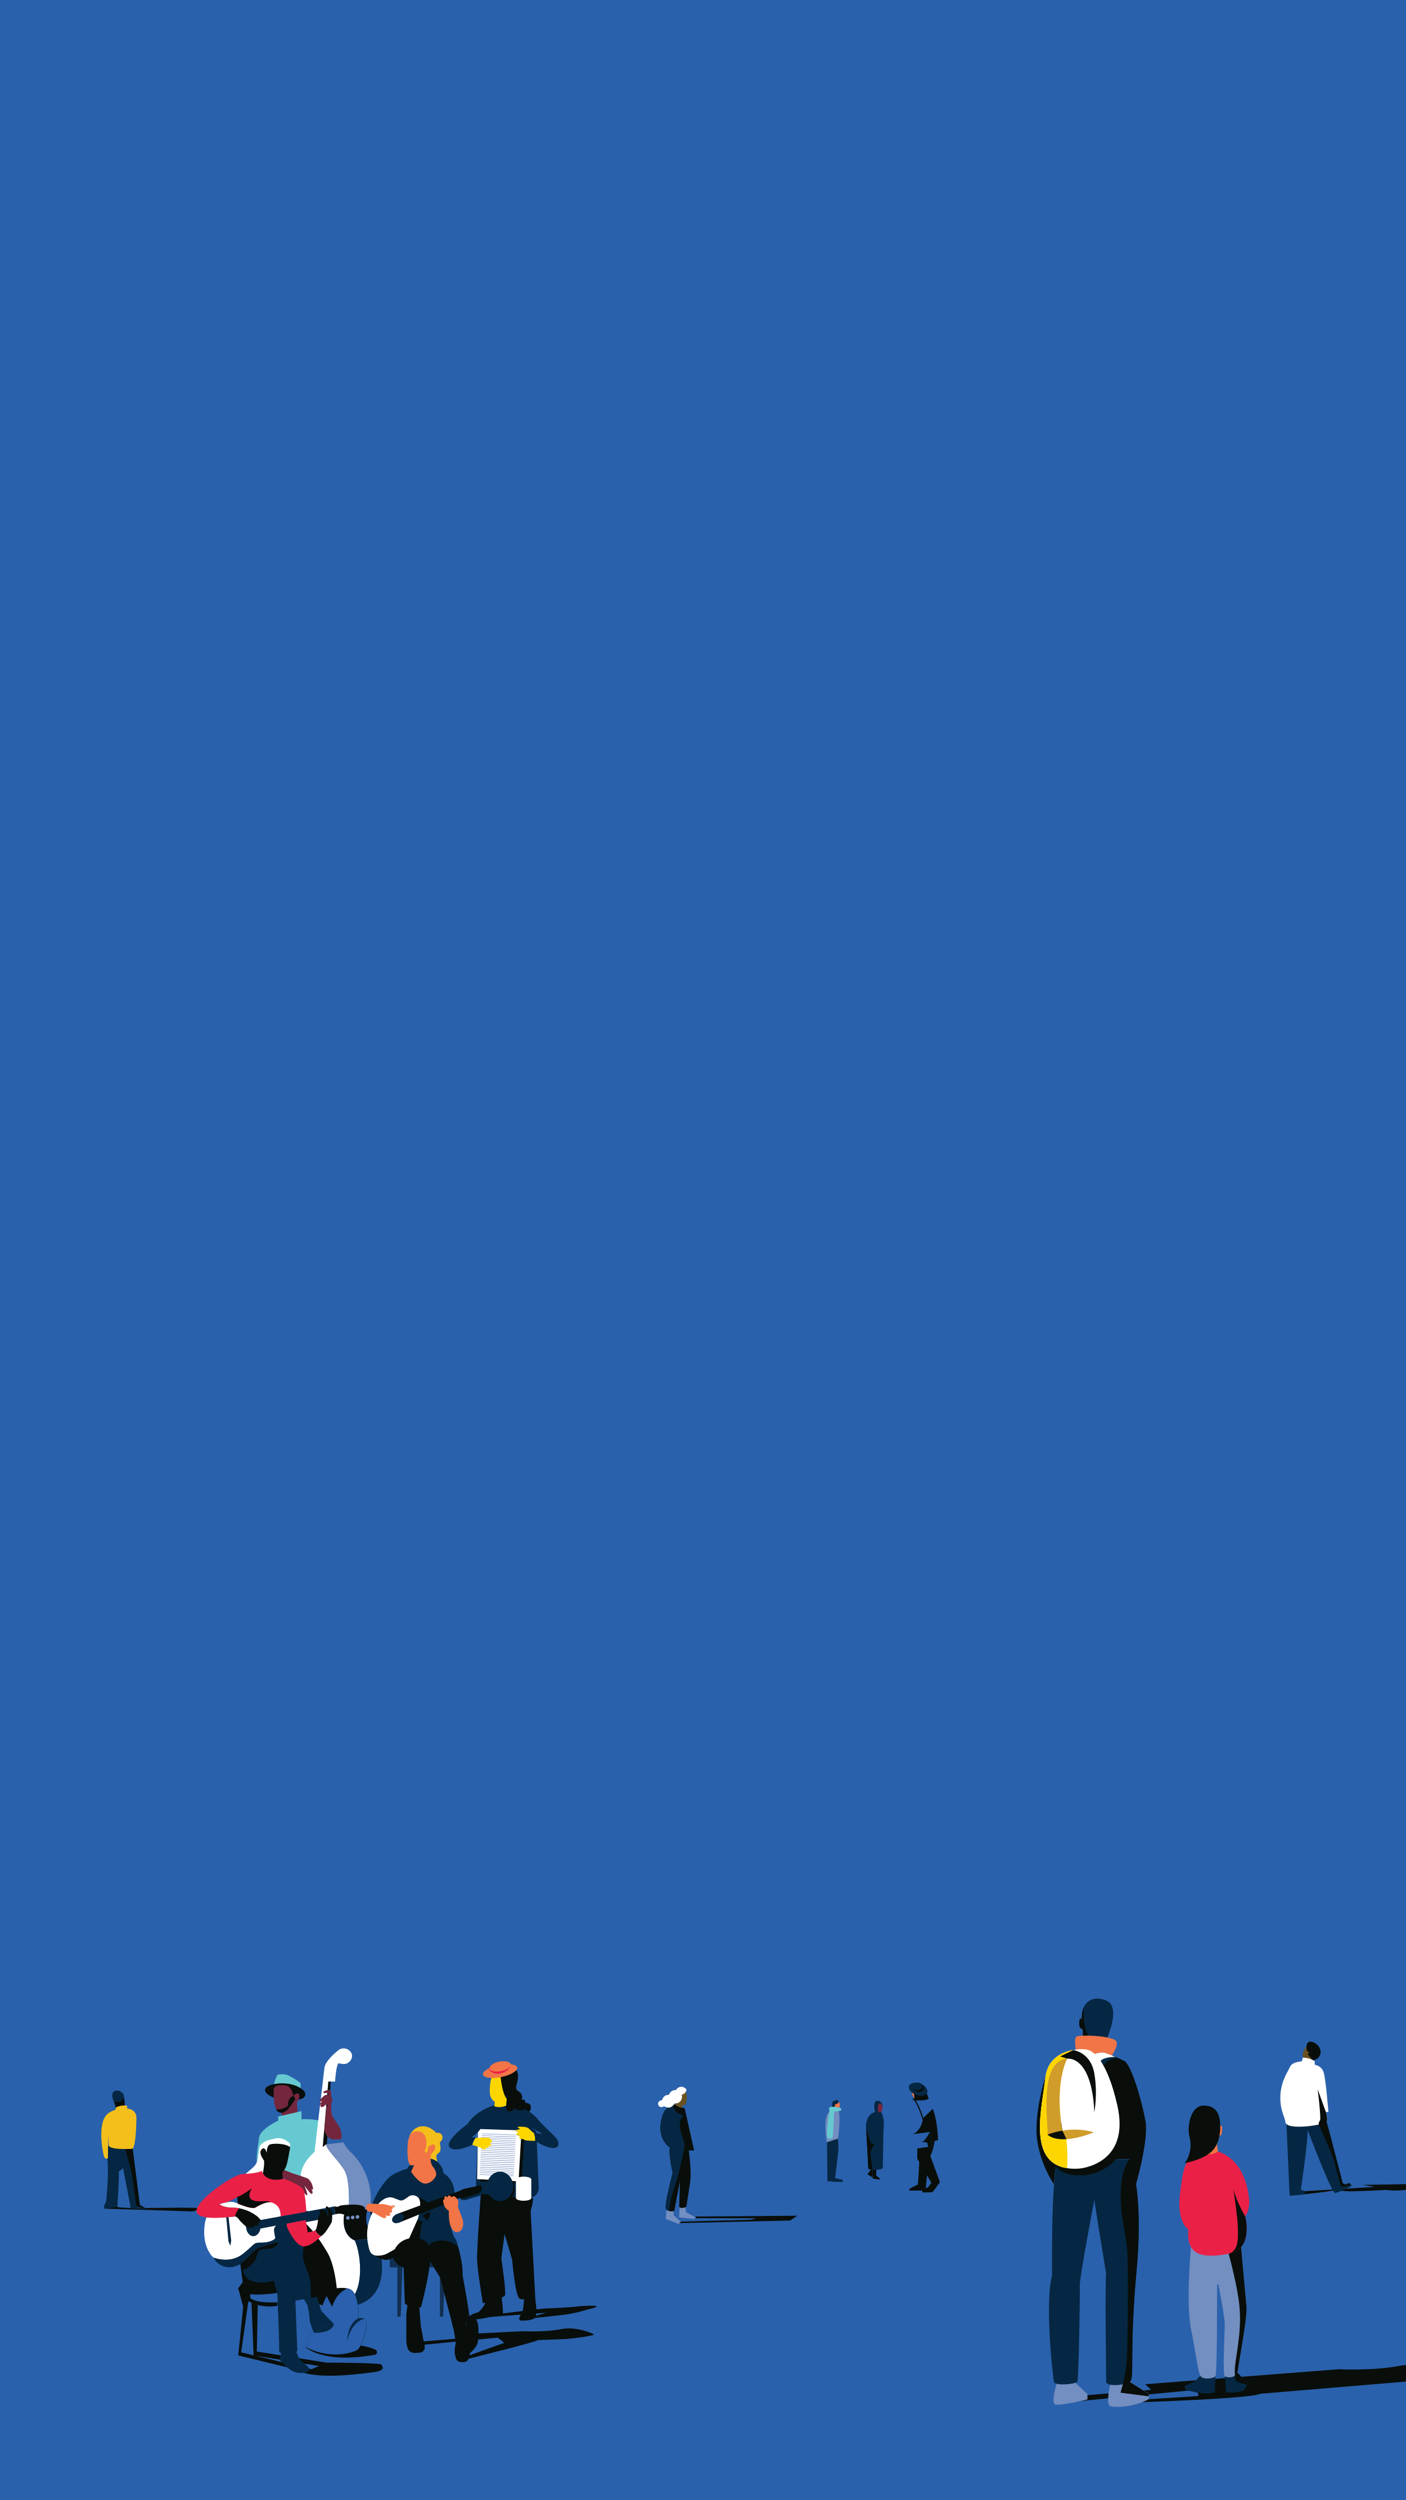 <?xml version="1.0" encoding="utf-8"?>
<!-- Generator: Adobe Illustrator 18.1.1, SVG Export Plug-In . SVG Version: 6.00 Build 0)  -->
<svg version="1.1" xmlns="http://www.w3.org/2000/svg" xmlns:xlink="http://www.w3.org/1999/xlink" x="0px" y="0px"
	 viewBox="0 0 1080 1920" enable-background="new 0 0 1080 1920" xml:space="preserve">
<g id="backs">
	<rect x="-0.2" y="-0.4" fill="#2A61AC" width="1082.7" height="1920.4"/>
	<g>
		<defs>
			<rect id="SVGID_9_" x="0" y="1207.6" width="1082.5" height="712.4"/>
		</defs>
		<clipPath id="SVGID_2_">
			<use xlink:href="#SVGID_9_"  overflow="visible"/>
		</clipPath>
		<g clip-path="url(#SVGID_2_)">
			<g>
				<path fill="#090E0A" d="M990.6,1686.1c0,0,30.3-2.7,35.3-4.4c0,0,2.9,0.7,8.3,1c5.4,0.4,30.8-1,30.8-1s4.5,1,14.8,0
					c10.4-1,23.6-0.6,28.1-1.7l-1.6-1.6c0,0,17.3,0.9,18.8-1c0,0-24.9-1.6-25.6-0.9c-0.7,0.7-52.8,1.3-52.8,1.3l9.2,1.6l-64.4,3.9
					L990.6,1686.1z"/>
				<path fill="#090E0A" d="M1003.6,1570.9c0,0,0.4-3.2,3-3.1c2.7,0.1,6.8,2.4,7.7,6.9c0.9,4.5-3.5,7.8-6.1,7.2l-5.2-3
					L1003.6,1570.9z"/>
				<path fill="#695122" d="M1001.3,1580c0,0-0.9-2.2-0.6-3.2c0.3-1,2.9-5.9,2.9-5.9s-0.2,3.7,0.7,4.6c0,0,0.9-0.3,1.1,0.5
					c0.2,0.8-1.1,1.3-1.1,1.3l4,4.7l-4.2,2.6L1001.3,1580z"/>
				<path fill="#052743" d="M1038,1678.9c0,0-9.8,4.8-12.4,5.2c-2.7,0.4-21.1-48.3-21.1-48.3c-0.3,12.9-5.3,45.7-5.3,45.7l3.3,1.1
					l-0.3,2.4c-2.2,0.6-11.6,1-11.6,1l-2.4-54.9l-0.2-5.2l26.1-2l2.7-0.2l2.2,5.6c1.7,5.1,12.4,47.2,12.4,47.2l2.5,1l1.2-0.8
					c0.9-0.5,1.9-0.3,2.5,0.5c0.1,0.2,0.3,0.4,0.3,0.7L1038,1678.9z"/>
				<path fill="#FFFFFF" d="M1018.5,1621.9c1,3.7,1.3,6.8,0.4,7.6c-0.7,0.6-2.9,1.4-5.9,2c-8,1.7-21.3,2.8-24.8-0.3
					c-0.4-0.4-0.7-0.9-0.8-1.4c-0.6-4.3-3.1-7.7-3.8-15.3c-0.7-7.5,0.9-15,4.4-21.7l3.4-6.5c0,0,1.7-2.9,8.5-3.3l0.9-2.9
					c0,0,5.9,0.1,9.1,2.9v2.6c0,0,5.3,0.6,6.9,6c1.6,5.5,3.6,30.2,3.6,30.2S1019.5,1621.9,1018.5,1621.9z"/>
				<path fill="#090E0A" d="M1037.5,1677.5l-3.8,1.6h-3.7c0,0-3.2-11.9-5-18.7c-1.9-6.9-12-28.8-12-28.8s-0.3-1.8,0.9-3.2
					c0.3-0.4,0.3-2,0.2-4.2c-0.3-6.4-1.7-17.9-1.9-19.5c0-0.1,0-0.2,0-0.2c1,2.8,6.2,17.1,6.3,17.5c0,0,0,0,0,0
					c1,3.7,1.3,6.8,0.4,7.6c1.7,5.1,12.4,47.2,12.4,47.2l2.5,1l1.2-0.8C1035.9,1676.5,1037,1676.7,1037.5,1677.5z"/>
			</g>
			<g>
				<g>
					<path fill="#090E0A" d="M722,1675.7l-7.4-20.1c0,0,3.8-6.2,3.7-19.9c-0.1-9.7-4.1-17.9-6.5-21.8c-1.2-2.1-3.5-3.4-5.9-3.2
						c-2.2,0.2-4.4,1.5-4.8,5.8c-0.6,8.6,3.5,26.3,3.5,26.3v14.9l10.8,18.5l-2.5,3.4l-4.6,2.2l0.2,1.8l6.2,0c1,0,1.9-0.5,2.5-1.3
						L722,1675.7z"/>
					<path fill="#090E0A" d="M706.7,1651.5l-1.6,26l-5.8,2.9c-0.6,0.4-0.9,1.1-0.9,1.8l0,0H711l1.9-21.1L706.7,1651.5z"/>
					<path fill="#F17547" d="M709.2,1611.4c0,0,3.4-10.4-3.6-10.7c-7-0.3-6.1,8-2.9,10.7c1.8,1.6,4.7,2.6,4.7,2.6L709.2,1611.4z"/>
					<path fill="#2A60AD" d="M720.6,1643.3c0,0-0.7,0.2-1.8,0.6c-4.2,1.3-14.8,4.2-16.3,0.2c-0.4-1-0.9-2.8-1.5-5.1
						c-2.2-9-4.6-25.4,1.8-27.7c5-1.7,10.2-0.5,13.7,8C718.6,1624.5,720,1632.1,720.6,1643.3z"/>
					<path fill="#090E0A" d="M720.6,1643.3c0,0-0.7,0.2-1.8,0.6c-4.2,1.3-14.8,4.2-16.3,0.2c-0.4-1-0.9-2.8-1.5-5.1
						c6.9-2.6,8.1-12.4,8.1-12.4l7.4-7.2C718.6,1624.5,720,1632.1,720.6,1643.3z"/>
					<path fill="#090E0A" d="M701.8,1605.8l0.8,7.1c0,0,7.9,0.6,10.7-1.1c0,0-1.1-5.3-3.8-7.5
						C706.9,1602.2,701.8,1605.8,701.8,1605.8z"/>
				</g>
				<path fill="none" stroke="#090E0A" stroke-width="0.911" stroke-miterlimit="10" d="M712.5,1638.6c0,0-7.2-26.8-11.5-26.8"/>
				<path fill="#052743" d="M712.2,1607c-0.9,2.4-4.7,3.2-8.6,1.7c-3.8-1.4-6.2-4.5-5.3-6.9c0.9-2.4,4.7-3.2,8.6-1.7
					C710.7,1601.5,713.1,1604.6,712.2,1607z"/>
				<path fill="#052743" d="M709.5,1604.4c-0.7,1.8-3.1,2.5-5.4,1.7c-2.3-0.9-3.6-3-2.9-4.8c0.7-1.8,3.1-2.5,5.4-1.7
					C708.9,1600.4,710.2,1602.6,709.5,1604.4z"/>
				<path fill="#052743" d="M709.5,1604.4c-0.7,1.8-3.1,2.5-5.4,1.7c-2.3-0.9-3.6-3-2.9-4.8c0.7-1.8,3.1-2.5,5.4-1.7
					C708.9,1600.4,710.2,1602.6,709.5,1604.4z"/>
				<path fill="#090E0A" d="M709.5,1604.4c-0.7,1.8-3.1,2.5-5.4,1.7c-1.3-0.5-2.3-1.4-2.8-2.5c0.5,0.5,1.1,0.9,1.8,1.1
					c2.3,0.9,4.7,0.1,5.4-1.7c0.3-0.7,0.2-1.5-0.1-2.3C709.5,1601.7,710,1603.1,709.5,1604.4z"/>
				<polygon fill="#2A60AD" points="701.1,1650.3 712.8,1648.7 715.7,1648.3 714.2,1637.2 699.7,1639.1 				"/>
				<path fill="#090E0A" d="M712.4,1645.9c0,0.4,0.3,1.5,0.5,2.8l2.8-0.4l-1.5-11.1c0,0-3.3,7-6.2,7.7
					C708.2,1644.9,712.2,1644.8,712.4,1645.9z"/>
			</g>
			<g>
				<polygon fill="#738EC0" points="512.1,1694.5 511.4,1704 521.6,1708 523.5,1706.6 517.5,1701.2 517,1693.2 				"/>
				<polygon fill="#738EC0" points="526.4,1694.9 527,1698.8 533.8,1702.5 533.6,1704 521.6,1702.8 522.1,1694.9 524.6,1693.2 				
					"/>
				<path fill="#695122" d="M518.6,1616.2l1.6-3.6c0,0-2.3-10.3,3.1-9.2c5.4,1.1,4.2,8.7,4.2,8.7s-0.4,3.7-1.2,4.1c-1.6,0.8-2,0-2,0
					l-0.4,5.2l-6.9-0.6L518.6,1616.2z"/>
				<path fill="#090E0A" d="M516.7,1668.5c0,0-6.5,24.7-5.2,27.6c0.5,1,1.4,1.5,2.4,1.8c1.9,0.5,4,0,4,0l4.4-22.8l-0.6,19.5
					c1.7,2.2,5.5,0,5.5,0s2-12.2,3-19.5c1.1-7.2-1.1-23.7-1.1-23.7h4.1l-7.4-32.8c-3.8,0.6-7.2-2.3-7.2-2.3s-0.9-0.1-2.3,0.2
					c-2.7,0.7-7,3.4-8.6,12.8c-2.5,14.2,6.8,19.8,6.8,19.8C513.4,1654.8,516.7,1668.5,516.7,1668.5z"/>
				<path fill="#052743" d="M516.7,1668.5c0,0-6.5,24.7-5.2,27.6c0.5,1,1.4,1.5,2.4,1.8c0,0,1.4-11.3,4.1-18
					c2.7-6.6,6.8-26.9,7.7-30.4c0.9-3.4-2.7-11.5-3.3-14.6c-0.7-3.1-0.2-7.7,1.8-9.1c1.9-1.4-0.4-1.8-3.1-2.9
					c-2.7-1.1-4.8-6.5-4.8-6.5c-2.7,0.7-7,3.4-8.6,12.8c-2.5,14.2,6.8,19.8,6.8,19.8C513.4,1654.8,516.7,1668.5,516.7,1668.5z"/>
				<path fill="#FFFFFF" d="M527.3,1604.7c-0.3,2.3-2.2,4-4.6,4c-1.7,0-3.1-0.9-3.9-2.2c0.3-2.3,2.2-4,4.6-4
					C525,1602.5,526.5,1603.4,527.3,1604.7z"/>
				<path fill="#FFFFFF" d="M519,1605c-2.3-0.1-4.2,1.3-5,3.3c-0.1,0.3-0.4,0.4-0.6,0.4h0c-2.1,0-3.9,1.3-4.5,3.2
					c-0.2,0.6-0.7,1-1.3,1.1c0,0,0,0,0,0c-1.1,0.2-2,1.1-2.1,2.3c-0.1,1.5,1,2.8,2.5,2.8c0.5,0,0.9-0.1,1.3-0.3
					c0.5-0.3,1.2-0.3,1.7,0c0.7,0.4,1.5,0.7,2.4,0.7c1.9,0,3.6-1.2,4.4-2.8c0.1-0.3,0.4-0.4,0.7-0.4c0.1,0,0.2,0,0.3,0
					c2.9,0,5.2-2.4,5.1-5.3C523.7,1607.3,521.6,1605.2,519,1605z"/>
				<polygon fill="#090E0A" points="521.4,1707.2 607,1705.2 612.4,1701.5 534.4,1702.1 534.5,1703.4 580.9,1703.5 576.5,1704.6 
					523.3,1706 				"/>
			</g>
			<g>
				<path fill="#052743" d="M640.1,1675.5h7.5v-0.1c-0.1-1-0.8-1.8-1.7-1.9l-4.4-0.8l2.2-18.8c0.6-4.8,0.3-9.7-0.7-14.4l0,0
					l-7.8,1.1l0.4,34.6l3.8-0.2l-1.1-19.7l0.3,18.6C638.6,1674.8,639.3,1675.5,640.1,1675.5z"/>
				<path fill="#738EC0" d="M634.3,1628.3c-0.8,7.4,0.8,16.8,0.8,16.8l8.6-2.8c0,0,2.6-18.9,0-22.1
					C641.1,1617.1,635.1,1620.8,634.3,1628.3z"/>
				<path fill="#F17547" d="M643.1,1620.1c0,0,1.6,0.5,2-3.1c0.4-3.6-3.1-4-4-2.9c-1.6,2.1-1.1,6.4-1.1,6.4L643.1,1620.1z"/>
				<path fill="#052743" d="M640.8,1619.6l0.6-3.5l2.3-0.9c0,0,1.9-3.1-2.3-2.2c-3.8,0.8-1.6,6.7-1.6,6.7L640.8,1619.6z"/>
				<g>
					<path fill="#66C9D1" d="M637.1,1620.3c-0.8-0.9-0.1-2.3,1.1-2.4c2.3-0.1,7.7-0.1,8.1,1.8
						C646.7,1622.1,638.3,1621.5,637.1,1620.3C637.1,1620.3,637.1,1620.3,637.1,1620.3z"/>
				</g>
				<g>
					<path fill="#66C9D1" d="M637.3,1619.6c0,0-3.6,21.4-1.3,22.3c2.3,0.9,3.2,0,3.4-0.4c0.7-1.4,1.4-21.9,1.4-21.9H637.3z"/>
				</g>
			</g>
			<g>
				<path fill="#090E0A" d="M80.2,1696.1l27.7,0.8l39.2,1.3c1.3,0,2.7-0.3,3.8-0.9c0.8-0.4,1.5-0.9,1.6-1.3
					c0.5-1.5-38.3,0.1-56.9-0.6c-6.9-0.3-8.4-1.7-8.4-1.7L80.2,1696.1z"/>
				<path fill="#090E0A" d="M88.8,1618.6c0-1.3-0.7-3.1-0.7-3.1s-2.7-4.3,1.4-6.4c4.1-2.1,6.1,1.1,6.1,3.8c0.1,2.7,0.3,3.9,0.3,3.9
					l-1.9,1.3L88.8,1618.6z"/>
				<path fill="#052743" d="M90.1,1694.7c0,0,1.7-24.4,1.1-27.1c0,0,9.7-5.7,10.6-17.5c0,0-6.9-4-18.4-2.7c0,0-1.5,2.2-0.7,13.1
					c0.8,10.9-1.1,29.8-1.1,29.8l-1.7,3.8l0.3,2L90.1,1694.7z"/>
				<polygon fill="#052743" points="111.6,1695.7 111.6,1696.4 100.5,1696 94.9,1666.9 93.2,1658.2 97.3,1654.4 101.9,1650.1 
					107.4,1693.2 111.6,1695.7 				"/>
				<path fill="#F4BF1B" d="M104.8,1625.9c-0.1,6.9-0.5,21.2-2.9,24.2c0,0-2.6,0.2-5.8,0.2c-5.3,0-12.2-0.4-12.6-2.9l-0.4-8.1
					l-0.1,9.5l-0.1,8.5c0,0-0.1,0.1-0.4,0.2c-0.6,0.3-1.9,0.5-2.6-1.6c-1-2.9-5.9-27.6,3.9-33.5c6.6-4,12.4-4,16.4-2.7
					c2.4,0.8,4.2,2.9,4.5,5.4C104.7,1625.3,104.8,1625.6,104.8,1625.9z"/>
				<path fill="#F4BF1B" d="M97.5,1619c0,0,0.7-2-0.3-2.1c-1-0.1-5.7-0.3-8.4,1.7l0.2,1.4l8.3,0.3L97.5,1619z"/>
				<path fill="#090E0A" d="M111.6,1695.7l-6.8-1.6c0,0-2.7-17.4-3.1-22.1c-0.2-2.2-1.4-7-2.7-11.5c-0.6-2.2-1.2-4.3-1.7-6
					c-0.6-2.1-1.1-3.6-1.2-4.2c3.2,0,5.8-0.2,5.8-0.2l5.5,43.1L111.6,1695.7z"/>
				<path fill="#052743" d="M87.6,1614.3c0,0,4.5,0.7,7-2.4c2.5-3.1-2.3-7.8-6.4-6.2C84.1,1607.4,87.6,1614.3,87.6,1614.3z"/>
			</g>
			<g>
				<path fill="#74263D" d="M672.3,1622c0,0-0.5-3.2,0.6-5.4c1.5-2.7,5.6-1.2,5.1,1.8c-0.1,0.9-0.5,2.1-1.2,3.5c0,0,0.3,3.3-2.5,3.8
					C671.4,1626.3,672.3,1622,672.3,1622z"/>
				<path fill="#052743" d="M678.6,1637l-0.5,28c-1.4,1.3-5,1.3-7.8,1.1c-1.9-0.2-3.3-0.4-3.3-0.4s-1-19.9-1.7-31.3
					c-0.7-11.4,7-12.5,7-12.5h4.5C680,1626.7,678.6,1637,678.6,1637z"/>
				<path fill="#090E0A" d="M668.7,1654.1c0.3,3.7,1.6,12,1.6,12c-1.9-0.2-3.3-0.4-3.3-0.4s-1-19.9-1.7-31.3c0,0,3.2,11.2,4.3,11.7
					c1.1,0.5,2.6,0,2.6,0S668.4,1650.4,668.7,1654.1z"/>
				<path fill="#090E0A" d="M670.3,1666.2v6.7c0,0,3.6,0.9,5.6,0.7v-0.7l-2.8-2v-4.7L670.3,1666.2z"/>
				<polyline fill="#090E0A" points="669,1665.9 666.3,1669.8 669.6,1671.7 670.3,1671.5 670.3,1666.1 				"/>
				<path fill="#052743" d="M677.9,1616.8c-0.3-0.4-0.9-1.2-1.5-1.4c-3.3-1-1.7,7.7-1.7,7.7l0.7,0l-1.3,2.4l-1.7-2.6
					c0,0-2.9-10.3,2.1-9.7C676.7,1613.5,677.7,1615.4,677.9,1616.8z"/>
			</g>
			<g>
				<g>
					<g>
						<path fill="#66C9D1" d="M210.5,1600.4c0,0,1.8-7,3-7.2c1.3-0.2,3.8-0.7,6.4,0c2.6,0.7,10.6,5.6,10.9,6.6c0.3,1.1,0,3.8,0,3.8
							l-1,1.4l-10-1.5l-6.1-0.1L210.5,1600.4z"/>
					</g>
					<path fill="#090E0A" d="M210,1610.7c0,0-9.2-3.5-5.6-7.6c3.4-3.8,20.8-5.8,29.1,2.6c1.5,1.5,1.3,4.1-0.4,5.3
						c-1.3,0.9-3.3,1.5-6.5,1.4c-8.4-0.4-9.8-7.3-9.8-7.3l-4.7,4.6L210,1610.7z"/>
					<path fill="#74263D" d="M228,1614.4l0.6,7.4l-2.4,4.7l-9.4,0.4l-0.6-4.5l0-0.1c-1.4,0-2.8-0.6-3.6-1.8
						c-0.1-0.2-0.3-0.4-0.4-0.7c-0.4-0.7-0.7-1.5-1-2.4c-0.7-2.5-0.8-5-0.8-5s-0.6-7,0-8.7c0.6-1.8,3-2.8,8.4-2.4
						c5.5,0.4,6.5,8.2,6.5,8.2c4.4-4.5,4.7,0,4.7,0C230.2,1612.3,228,1614.4,228,1614.4z"/>
					<g>
						<path fill="#66C9D1" d="M247.2,1629.3c0,0-3.2-2.3-15.6-1.9v-6.2l-17.9,4.1v3.2c0,0-14.1,6.5-14.7,13.1
							c-0.6,6.5-4.6,21.3,1.9,30.8l16.9-4.6l22.8,25.3l10.8-33.6L247.2,1629.3z"/>
					</g>
					<path fill="#090E0A" d="M226.5,1612.6c-0.6,0.8-1.7,2.5-4.1,5.7c-2.1,2.9-4.3,4-6.3,4.2l0-0.1c-1.4,0-2.8-0.6-3.6-1.8
						c-0.1-0.2-0.3-0.4-0.4-0.7c6,0.4,9.2-3.1,9.2-3.1c-0.5-5.9,3.9-7.3,3.9-7.3S227.4,1611.2,226.5,1612.6z"/>
					<polygon fill="#090E0A" points="254.3,1594.1 250.5,1656.6 245.9,1656.1 244.8,1641.9 250.5,1594.7 					"/>
					<path fill="#FFFFFF" d="M259.6,1771.2c-3.9,0.6-8.5,0.3-14.1-1.4c-29.2-8.8-18.5-47.2-12.2-64.1c1.8-4.9,3.3-8,3.3-8h-2.3
						c0,0-2.9-14.7-3.4-25.4c-0.4-10.7,10.7-19.8,10.7-19.8l5.1-43.1c0,0,1.7-14.6,2.5-21.4c0.6-4.8,6.9-10.5,10.6-13.5
						c2.1-1.7,5.1-2,7.5-0.6c6.4,3.9,1.8,11.1-2.9,11.1c-3.1,0-4.2-0.7-4.2-0.7c-2.1,1.3-2.8,14.2-2.8,14.2h-5.2l-4.3,50.3l2.5-2.1
						c0.9,5,9.8,12.2,14.4,20.4c4.6,8.1,3,31.7,3,31.7l-3.2,0.6c-3.4,17.5,7.9,21.2,7.9,21.2
						C277.7,1730.9,281.8,1767.6,259.6,1771.2z"/>
					<path fill="#738EC0" d="M284.3,1696.4l-16.4,2.4c0,0,1.7-23.6-3-31.7c-4.6-8.1-13.6-15.3-14.4-20.4l13.4-1.5
						c0,0,1.5,3.9,5.7,7.7C273.8,1656.7,287.7,1671.9,284.3,1696.4z"/>
					<path fill="#090E0A" d="M259.6,1771.2c-3.9,0.6-8.5,0.3-14.1-1.4c-29.2-8.8-18.5-47.2-12.2-64.1c5.7,6.1,9.9,10.2,18,23.7
						C258.5,1741.3,259.6,1765.7,259.6,1771.2z"/>
					<path fill="#052743" d="M257.7,1771.7l0.1-0.3c24.3-1.8,20-40.3,14.7-50.9l17-1.9C289.5,1718.5,310,1774.2,257.7,1771.7z"/>
					<path fill="#090E0A" d="M289.5,1718.5l-17,1.9c0,0-11.2-3.6-7.9-21.2l3.2-0.6l14.5-2.1C277.7,1711.8,289.5,1718.5,289.5,1718.5
						z"/>
					<path fill="#74263D" d="M254.2,1610.3c0,0,0.6-4.8-0.6-5.1c-1.1-0.3-2.6-0.2-3.7,0.3c-1.2,0.6-2.1,0.8-1.3,1.6
						c0.8,0.8,3.7-0.3,3.7-0.3l-0.4,2.2L254.2,1610.3z"/>
					<path fill="#74263D" d="M210.3,1668.8l20.6,11c0,0,3.9,6.5,4.9,6c1.1-0.5-2-7.6-2-7.6s4.4,6.5,5.4,6.5c0.8,0,1.5-0.6,0.2-3.3
						c-0.3-0.7-0.7-1.4-1.3-2.4c-2.9-4.7-2.1-3.2-2.1-3.2l3.4,5.5c1.6,0.1,1.2,0.1,0.7-2.5c-0.5-2.6-2.6-5.1-3.6-5.8
						c-1.1-0.7-11.3-3.9-11.3-3.9l-8.6-3.3L210.3,1668.8z"/>
					<path fill="#74263D" d="M251.8,1616.6l-1-0.8c0,0-2.9,3.1-4.3,2.1c-1.4-1.1,0.9-2.1,0.9-2.1s-2,1-2,0.4
						c-0.1-0.6,2.3-2.9,2.3-2.9s-2.5,1.1-2.3,0c0.2-1.1,4.1-4.7,5.1-4.7c0.9,0,4.6,2,4.7,2.6c0.1,0.6-0.7,5.1-0.7,5.4
						c0,0.4-0.1,3.7-0.1,3.7s0.1,3.6,1.6,5.9c1.5,2.3,5.8,8.1,6,10.8c0.1,2.7,1.3,5.7-1.2,5.8c-2.2,0.1-9.8,1.9-11.6-7.2l1.5-17.6
						L251.8,1616.6z"/>
				</g>
				<polygon fill="none" stroke="#929292" stroke-width="0.353" stroke-linejoin="round" stroke-miterlimit="10" points="
					292.6,1720.5 292.7,1696.4 294.3,1696.6 294.8,1710.2 293,1720.5 				"/>
				<g>
					<path fill="#090E0A" d="M442.6,1771.3c-3.8,0.5-14.4,1-20.6,1.3c-3.4,0.1-6.7,0.4-10,0.8l-41.2,5l0.8,1.2l48.1-3.6l-16.5,4.8
						c0,0,3.5-0.3,27.3-2.9c6.2-0.7,12.1-1.8,17.5-3.4l3.4-1c0,0,5.9-1.2,6.8-2.2C459.1,1770.3,448.2,1770.5,442.6,1771.3z"/>
					<g>
						<path fill="#090E0A" d="M396.2,1589.5c0.1,0.5,0.5,0.7,0.8,1.1c0.3,0.4,0.5,1,0.7,1.5c0.3,0.8,0.2,1.8,0.2,2.7
							c0,2.2-0.7,4.2-1.1,6.3c-0.1,0.5-0.2,1-0.3,1.4c0,0.2-0.1,0.4-0.1,0.6c0,0.3,0,0.4,0.1,0.6c0.2,1.2,1.3,2,2.3,2.6
							c1.1,0.8,1.8,1.6,2.1,2.9c0.2,1.1,0.3,2.3-0.5,3.2c0.6,0,1.3-0.3,1.9,0c0.3,0.1,0.8,0.4,0.9,0.7c0.1,0.1,0.1,0.4,0.2,0.5
							c0.1,0.2,0.1,0.3,0,0.5c0,0.1-0.1,0.2-0.1,0.3c0.1,0.4,1,0.4,1.4,0.5c0.7,0.2,1.5,0.4,2.1,0.9c0.8,0.6,0.9,1.5,0.9,2.4
							c0,0.4,0.1,0.9,0,1.3c-0.1,0.5-0.5,1.2-0.8,1.6c-0.6,0.8-1.3,1.4-2.1,1.9c-0.7,0.5-1.6,0.8-2.5,0.9c-2.4,0.5-4.9,0.4-7.4,0.2
							c-1-0.1-1.9,0-2.9,0c-0.5,0-1.1-0.1-1.6-0.2c-0.9,0-1.9-0.5-2.4-1.2c-0.5-0.7-0.8-1.5-0.8-2.3c0-0.3,0-0.7,0-1.1
							c0-0.4,0.3-0.7,0.7-1c0.3-0.2,0.7-0.3,0.8-0.6c0.1-0.3-0.2-0.7-0.3-1c-0.2-1.1-0.4-2.4-0.1-3.5c0.2-0.9,0.7-1.8,1.2-2.6
							c0.5-0.7,0.7-1.7,0.9-2.6c0.3-1.6,0.5-3.2,0.7-4.8c0.1-0.8,0-1.6,0-2.4c0-0.7,0.1-1.2,0.2-1.9c0.2-1.2,0.7-2.6,1.7-3.3
							c0.4-0.3,0.8-0.8,1.2-1.1c0.4-0.3,0.9-0.6,1.3-1"/>
					</g>
					<path fill="#090E0A" d="M378.3,1594.3c0,0-8.6,0.8-5.4-3.2c3.2-4.1,18.3-7.7,22.7-3.1c4.3,4.6-0.3,13.5-0.3,13.5l-6.8,2.2
						l-5.6-8.9L378.3,1594.3z"/>
					<path fill="#090E0A" d="M399.5,1782c0,0,10.1,0.6,11.8-2.7c1.7-3.4,0-12.4,0-12.4l-0.2-3.5l-3.5-65.5c0,0,2.1-6.9,1.8-9.8
						l-25.6-9.8l-14.3,4.2c0,0-3.4,44.9-3,53.5c0.4,8.6,4.4,32.7,4.4,32.7s16-3.5,17-6.2c1-2.7-2.8-28.2-2.8-28.2l2.5-18.8l5.8,19.8
						c0,0,2.4,28.6,5.8,29.9c3.4,1.3,3.4,0,3.4,0s-0.4,6.7-1.1,9.3C400.7,1776.9,397.5,1780.2,399.5,1782z"/>
					<path fill="#090E0A" d="M385,1762.1c0,0,2.4,15.7,0.8,16c-1.6,0.3-7.5,0.7-10.3,1.4c-2.8,0.7-15.2,3.1-15.6,0.6
						c-0.4-2.5,7.6-4.5,7.6-4.5s5.2-4.6,5.9-9.3C374,1761.7,385,1762.1,385,1762.1z"/>
					<path fill="#052743" d="M413.8,1680c0.2,4.1-3,7.7-7.1,7.8h-0.2c-0.5,0-1,0-1.5,0c-13.4-0.4-25.1-1.8-32.3-2.8
						c-4.2-0.6-7.3-4.3-7.1-8.5l0.6-14.6l0.6-13.5l0.3-6.8l0.1-2.2l1.8-4.1c0,0,0,0,0,0l1-2.2l4.4-10c0.9,0.9,2.1,1.4,3.7,1.5h0.1
						c3.4,0.2,6.8-0.4,9.5-1.1c4-1,6.8-2.3,6.8-2.3l13.8,12.8l3.7,2.7L413.8,1680z"/>
					<polygon fill="#090E0A" points="369.5,1636.6 402.9,1637.8 400.6,1676.8 368.8,1675.1 					"/>
					<ellipse fill="#090E0A" cx="385.1" cy="1681" rx="10.1" ry="11.3"/>
					<polygon fill="#FFFFFF" points="367.2,1634.9 400.6,1636 398.3,1675.1 366.5,1673.4 					"/>
					<g>
						
							<line fill="none" stroke="#738EC0" stroke-width="0.353" stroke-miterlimit="10" x1="370.1" y1="1638.5" x2="396.3" y2="1639.6"/>
						<line fill="none" stroke="#738EC0" stroke-width="0.353" stroke-miterlimit="10" x1="370" y1="1640" x2="396.3" y2="1641"/>
						
							<line fill="none" stroke="#738EC0" stroke-width="0.353" stroke-miterlimit="10" x1="369.9" y1="1641.4" x2="396.2" y2="1642.4"/>
						
							<line fill="none" stroke="#738EC0" stroke-width="0.353" stroke-miterlimit="10" x1="369.9" y1="1642.8" x2="396.1" y2="1643.9"/>
						
							<line fill="none" stroke="#738EC0" stroke-width="0.353" stroke-miterlimit="10" x1="369.8" y1="1644.2" x2="396" y2="1645.3"/>
						
							<line fill="none" stroke="#738EC0" stroke-width="0.353" stroke-miterlimit="10" x1="369.7" y1="1645.7" x2="396" y2="1646.7"/>
						
							<line fill="none" stroke="#738EC0" stroke-width="0.353" stroke-miterlimit="10" x1="369.6" y1="1647.1" x2="395.9" y2="1648.1"/>
						
							<line fill="none" stroke="#738EC0" stroke-width="0.353" stroke-miterlimit="10" x1="369.6" y1="1648.5" x2="395.8" y2="1649.6"/>
						
							<line fill="none" stroke="#738EC0" stroke-width="0.353" stroke-miterlimit="10" x1="369.5" y1="1649.9" x2="395.7" y2="1651"/>
						
							<line fill="none" stroke="#738EC0" stroke-width="0.353" stroke-miterlimit="10" x1="369.4" y1="1651.4" x2="395.7" y2="1652.4"/>
						
							<line fill="none" stroke="#738EC0" stroke-width="0.353" stroke-miterlimit="10" x1="369.3" y1="1652.8" x2="395.6" y2="1653.8"/>
						
							<line fill="none" stroke="#738EC0" stroke-width="0.353" stroke-miterlimit="10" x1="369.2" y1="1654.2" x2="395.5" y2="1655.3"/>
						
							<line fill="none" stroke="#738EC0" stroke-width="0.353" stroke-miterlimit="10" x1="369.2" y1="1655.6" x2="395.4" y2="1656.7"/>
						
							<line fill="none" stroke="#738EC0" stroke-width="0.353" stroke-miterlimit="10" x1="369.1" y1="1657" x2="395.3" y2="1658.1"/>
						
							<line fill="none" stroke="#738EC0" stroke-width="0.353" stroke-miterlimit="10" x1="369" y1="1658.5" x2="395.3" y2="1659.5"/>
						
							<line fill="none" stroke="#738EC0" stroke-width="0.353" stroke-miterlimit="10" x1="368.9" y1="1659.9" x2="395.2" y2="1660.9"/>
						
							<line fill="none" stroke="#738EC0" stroke-width="0.353" stroke-miterlimit="10" x1="368.9" y1="1661.3" x2="395.1" y2="1662.4"/>
						
							<line fill="none" stroke="#738EC0" stroke-width="0.353" stroke-miterlimit="10" x1="368.8" y1="1662.7" x2="395" y2="1663.8"/>
						
							<line fill="none" stroke="#738EC0" stroke-width="0.353" stroke-miterlimit="10" x1="368.7" y1="1664.2" x2="395" y2="1665.2"/>
						
							<line fill="none" stroke="#738EC0" stroke-width="0.353" stroke-miterlimit="10" x1="368.6" y1="1665.6" x2="394.9" y2="1666.6"/>
						
							<line fill="none" stroke="#738EC0" stroke-width="0.353" stroke-miterlimit="10" x1="368.6" y1="1667" x2="394.8" y2="1668.1"/>
						
							<line fill="none" stroke="#738EC0" stroke-width="0.353" stroke-miterlimit="10" x1="368.5" y1="1668.4" x2="394.7" y2="1669.5"/>
						
							<line fill="none" stroke="#738EC0" stroke-width="0.353" stroke-miterlimit="10" x1="368.4" y1="1669.9" x2="394.7" y2="1670.9"/>
					</g>
					<path fill="#052743" d="M394.2,1679c0,6.2-4.5,11.3-10.1,11.3c-5.6,0-10.1-5.1-10.1-11.3c0-6.2,4.5-11.3,10.1-11.3
						C389.6,1667.7,394.2,1672.8,394.2,1679z"/>
					<path fill="#FFFFFF" d="M408.1,1673.6v14.3c0,1.2-2.6,2.1-5.9,2.1c-3.3,0-5.9-0.9-5.9-2.1v-14.3"/>
					<path fill="#FFFFFF" d="M408.1,1673.6c0,1.1-2.6,2.1-5.9,2.1c-3.3,0-5.9-0.9-5.9-2.1c0-1.1,2.6-2.1,5.9-2.1
						C405.5,1671.5,408.1,1672.4,408.1,1673.6z"/>
					<path fill="#FDD600" d="M377.8,1644.8c-0.4,0.8-1.3,0.4-1.4,0.4c0.1,0.2,1.4,2,0.8,2.5c-0.1,0.1-0.3,0.2-0.4,0.2
						c-0.7,0.1-1.7-0.2-1.8-0.2c0.1,0.1,1,0.8,0,1.5c-1.1,0.7-2.4-0.3-2.3,0.1c0.2,0.3,0.3,1.7-0.6,1.6c-1-0.2-3.7-2.1-3.7-2.1
						c-0.4,0-1-0.1-1.6-0.3c-1.6-0.5-3.5-1.3-3.5-1.3s-0.2,0.1-0.5,0.2c0.3-1.4,1-3.7,2.7-5.7l0.6,0c0.3,0,0.7,0,1,0
						c2.4-0.1,5.7-0.2,7.3-0.2c0.3,0,0.6,0,0.8,0.1C376.3,1641.7,378.2,1643.9,377.8,1644.8z"/>
					<path fill="#052743" d="M389.3,1629.7l-11.8,3.7l-4.5-0.3l-3.1-0.2c-0.2,0.7-0.5,1.5-1,2.2c0,0,0,0,0,0
						c-2.1,3.2-6.5,6.1-6.5,6.1l3,0.2c-1.6,2-2.4,4.3-2.7,5.7c-2.5,1.2-13.9,6.1-17.4,1.7c-4-4.9,14-17.9,14-17.9
						c4.2-6.9,11.8-11,17-13.1c3.2-1.3,5.5-1.9,5.5-1.9l4.5,2.9l1.2,4.5L389.3,1629.7z"/>
					<path fill="#052743" d="M392,1615c0,0,13.8,3.5,21.1,12.4c7.3,8.8,16.4,14.3,15.9,19.1c-0.6,4.8-8,3.8-17.8-2.4
						c0,0-8.7,0.2-8.7-1.3c0,0-3.3-0.1-3.3-0.6c0-0.5,0-2.5,0-2.5s-2.4,0.3-2.4-0.4c0-0.7,1.6-2.3,1.6-2.3s-2.8-0.4-2.2-0.9
						c0.6-0.5,3.7-1.1,3.7-1.1s-2.3-1-2-1.5c0.3-0.5,6.7-0.4,8.2,0.9c1.5,1.4,3.4,3.2,3.4,3.2l7.3,1.2l-21.2-12.3l-12.3,0.8
						l-4.2-9.1L392,1615z"/>
					<path fill="#FDD600" d="M394,1606.8c-1.1,1.3-2,1.2-2,1.2v7l0.1,0.2c-5.8,3.7-10,3.2-12.4,2.2l0.4-3.4c0,0-2.7-1.3-3.5-4.8
						c-0.8-3.5-0.2-9.2,0.3-11.4c0.6-2.2,0.8-5.3,7.3-5.3s5.8,8.4,5.8,8.4l2.3,0.7c0.8-0.8,2.2-1,2.9,0
						C396,1602.5,395.1,1605.5,394,1606.8z"/>
					<path fill="#090E0A" d="M384.1,1590.4c0,0,0.9,16.4,5.2,21.5c0,0-1.8,10,1.7,9.6c3.4-0.4,3.9-2.4,3.9-2.4s5.6,3.3,8.7,0
						c3.1-3.3-6.1-4.8-6.1-4.8l-2.4-5.8l1.1-7.6l-4.8-4.5C391.4,1596.5,391.8,1587.2,384.1,1590.4z"/>
					<path fill="#FDD600" d="M411,1644c-0.9,0-8.7,0.1-8.7-1.3c0,0-3.3-0.1-3.3-0.6c0-0.5,0-2.5,0-2.5s-2.4,0.3-2.4-0.4
						c0-0.7,1.6-2.3,1.6-2.3s-2.8-0.4-2.2-0.9c0.6-0.5,3.7-1.1,3.7-1.1s-2.3-0.9-2-1.5c0.3-0.5,6.7-0.4,8.2,0.9
						c1.5,1.4,3.4,3.2,3.4,3.2l0.5,0.1C410.5,1638.9,411.2,1641.1,411,1644z"/>
					<path fill="#F17547" d="M397.3,1587.7c0.5,2.5-4.9,5.8-12.2,7.3c-7.3,1.5-13.6,0.6-14.1-1.9c-0.5-2.5,4.9-5.8,12.2-7.3
						C390.5,1584.3,396.8,1585.2,397.3,1587.7z"/>
					<path fill="#EB2047" d="M392.1,1585.7c0.4,2-2.8,5.5-7.3,6.5c-4.5,0.9-8.6-1.1-9-3.1c-0.4-2,2.9-4.4,7.4-5.3
						C387.7,1582.8,391.6,1583.7,392.1,1585.7z"/>
					<path fill="#F17547" d="M392.3,1585.2c0.4,2-2.9,4.4-7.4,5.3c-4.5,0.9-8.5,0-8.9-2c-0.4-2,2.9-4.4,7.4-5.3
						C387.9,1582.3,391.9,1583.2,392.3,1585.2z"/>
				</g>
				<g>
					<path fill="#090E0A" d="M183,1808.8l45.4,11c0,0,8.5,9.1,60.3,1.6c2.2-0.3,6.3-1.8,5.2-3.7c-1.3-2.2,0.5-2.2-6.1-2.6
						c-12.2-0.8-37.2-0.8-37.2-0.8l-53.2-8.5l-2.5,3l50.1,8.1l-5.8,2.5l-53.9-13L183,1808.8z"/>
					<path fill="#FFFFFF" d="M210.8,1711.2c-0.6,1.2,0.8,7.7,0.8,7.7c-2.5,2.7-7.3,3.4-12.1,3.4c-4.8,0-3.2,0.9-13,8.7
						c-9.3,7.4-21.1,3.2-22.4,2.7c-0.1,0-0.1,0-0.1,0s-9.1-7.4-6.8-25.2c2.2-17.8,19.8-18,22.2-17.5c2.4,0.5,13.7,5.9,16.9,4
						c3.2-1.9,9.4-5.3,13.3-3.6c3.9,1.7,6,4.4,6.1,10.1l-3.5,7.5C212.1,1709.2,211.4,1710.1,210.8,1711.2z"/>
					<polygon fill="#052743" points="177,1724.6 175.5,1721.3 173.5,1699.6 175.2,1699.6 177.6,1720.5 					"/>
					<g>
						<path fill="#090E0A" d="M234.7,1802.3c0,0,12.5,13.2,53.2,6c2-0.4,2.3-3.2,0.4-4c-4.5-2-12.7-4.3-25.7-3.8
							C240.3,1801.4,234.7,1802.3,234.7,1802.3z"/>
						<path fill="#090E0A" d="M275.6,1804.4c-22,9.4-40.9-2.1-40.9-2.1l12.6-30.2c0,0,1.3-4.7,3.6-8.8v0c1.5-2.8,3.4-5.2,5.6-5.7
							c3.5-0.8,7.8-1,11-0.1c1.7,0.5,3.1,1.4,4,2.6c4.5,6.5,4.1,20.2,4.1,20.2h3.6C286.4,1782.8,275.6,1804.4,275.6,1804.4z"/>
						<path fill="#2A60AD" d="M272.1,1805.7c-20.5,6.9-37.4-3.5-37.4-3.5l12.6-30.2c0,0,1.3-4.7,3.6-8.8v0l4.2,8.2
							c0,0,3.1-11.3,12.3-14.1c1.7,0.5,3.1,1.4,4,2.6c4.5,6.5,4.1,20.2,4.1,20.2h3.6c0.3,0.1,0.6,0.2,0.8,0.4
							c4.2,2.9-0.4,14.8-2.9,20.6C276.1,1803.4,274.3,1805,272.1,1805.7z"/>
						<path fill="#052743" d="M279.2,1780.2c0.3,0.1,0.6,0.2,0.8,0.4c-11,2.7-13.4,17.7-13.4,17.7c0.8-15.7,9-18.1,9-18.1H279.2z"/>
						<path fill="#090E0A" d="M257.7,1700.4c0,0,3.7-1.1,5.5,0c0.8,0.5,17.2-1.1,17.2-4.1c0-5.3-18.6-2.7-18.6-2.7l-2.6,1.1
							l-2.6-0.4"/>
						<path fill="#052743" d="M244.3,1761l-1.3,0.2l-10.9,1.8l4.2,7.6c0,0,1.5,7.3,1.5,10.4c0,3.1,3.4,10.4,3.4,10.4
							s6.2-2.7,7.4-4.5c0.9-1.4,5-1.9,6.9-2.1c0.6-0.1,1-0.1,1-0.1l-9.8-10.2l-3.9-13.3l-0.1-0.2"/>
						<path fill="#090E0A" d="M239,1764.5c0,0,6.8-0.8,7.1-1.4c0.3-0.6-6.3-24.2-7.1-27.5c-0.8-3.4-1.7-16.5-4.3-18.4
							c-2.6-1.9-13.3,1.4-13.3,1.4l2.4,27.4l11.9,16L239,1764.5z"/>
						<path fill="#FFFFFF" d="M222.9,1646.2c0,0-5-5.5-11.5-4c-6.4,1.5-7.3,1.7-10.4,4c-3,2.3-1.8,9.1-3.8,14.4
							c-2.1,5.2-10.8,8.3-9.7,12.4c1.1,4.1,5.6,5.2,7.6,5.1c2-0.1,11.5-11.1,12.2-14.7c0.7-3.6,8.8-13.2,11.6-13.2
							c2.8,0,3.9-1.3,3.9-1.3V1646.2z"/>
						<path fill="#090E0A" d="M183,1757.1l3.8,14.4l-3.8,37.3h1.9l5.9-41.7c0,0,9.1,5.9,22.3,3.6v-2.7c0,0-16.3,1.1-20.9-3.4
							l0.1-8.1L183,1757.1z"/>
						<path fill="#090E0A" d="M184.6,1738.6l1.8,14l-3.4,4.6c0,0-0.3,7.8,30.1,3.6l-0.7-13.3l-18.5,0.4l-4.8-11.5L184.6,1738.6z"/>
						<path fill="#090E0A" d="M193.2,1768.3l1.6,40.4h2.4l0.8-38.7C198,1770,194.3,1768.8,193.2,1768.3z"/>
						<path fill="#052743" d="M244.3,1704.7l-21.1,3.9l11.5,8.6c0,0-2.7,13-1.9,17.2c0.9,4.2,5.5,13.7,5.7,18.7
							c0.2,5.1,0.4,11.4,0.4,11.4l-12,2.3l1.5,38.8c0,0-13.9,3.4-13.9,0c0-3.4-0.2-11.4-0.4-17.3c-0.2-5.9-1.1-27.6-1.1-27.6
							l-2.8-9.3c0,0-20.5,6.6-23.7-8.1c-0.1-0.4-0.2-0.8-0.2-1.2l-1.8-3.6c0,0-1.4,1.1-3.9,1.9c-0.4,0.2-0.9,0.3-1.4,0.4
							c-0.5,0.1-0.9,0.2-1.4,0.2c-0.2,0-0.3,0-0.5,0c-5.4,0.5-10.8-2.4-13.4-7.4c0.4,0.2,12.8,5,22.5-2.7c9.8-7.8,8.1-8.7,13-8.7
							c4.8,0,9.6-0.7,12.1-3.4c0,0-1.5-6.6-0.8-7.7c0.6-1.2,1.4-2.1,1.4-2.1l32.1-6.4C244.3,1702.8,245.4,1704.1,244.3,1704.7z"/>
						<path fill="#052743" d="M216.4,1804.5c0,1.1-1.7,7.4-1.7,7.4s7.2,9.2,13.5,10.1c6.4,0.9,9.6-0.7,9.4-2.8
							c-0.2-2.1-6.7-6-7.6-7.6c-0.9-1.6-5.2-12.4-5.2-12.4L216.4,1804.5z"/>
						<path fill="#052743" d="M256.6,1784.7c-2.1,7.5-15.4,6.7-15.4,6.7s6-2.8,7.4-4.5C250.2,1785,256.6,1784.7,256.6,1784.7z"/>
						<path fill="#090E0A" d="M222.9,1648.8c0,0-2,12.3-3,14.5c-0.3,0.7-0.7,1.7-1.4,2.8c-0.4,0.7-1,1.5-1.6,2.1l0.1,1.7l0.2,3.3
							c0,0-0.7,5-6.9,4.9c-6.2-0.1-7.8-3.7-7.8-3.7l-0.6-5.5c0,0,1.4-6.4,0.9-9.8c0,0-3.9-4.9-2.4-7.7c1.5-2.7,3-1.6,3.6-0.4
							c0.6,1.2,0.9,2.2,0.9,2.2s-0.3-5.6,2.7-6.5C210.4,1645.9,218.8,1645.8,222.9,1648.8z"/>
						<path fill="#738EC0" d="M267.2,1704.6L267.2,1704.6c-0.8,0-1.4-0.6-1.4-1.4l0,0c0-0.8,0.6-1.4,1.4-1.4l0,0
							c0.8,0,1.4,0.6,1.4,1.4l0,0C268.6,1704,268,1704.6,267.2,1704.6z"/>
						<path fill="#738EC0" d="M270.9,1704.2L270.9,1704.2c-0.8,0-1.4-0.6-1.4-1.4l0,0c0-0.8,0.6-1.4,1.4-1.4l0,0
							c0.8,0,1.4,0.6,1.4,1.4l0,0C272.3,1703.6,271.7,1704.2,270.9,1704.2z"/>
						<path fill="#738EC0" d="M274.6,1703.8L274.6,1703.8c-0.8,0-1.4-0.6-1.4-1.4l0,0c0-0.8,0.6-1.4,1.4-1.4l0,0
							c0.8,0,1.4,0.6,1.4,1.4l0,0C276,1703.1,275.4,1703.8,274.6,1703.8z"/>
						<ellipse fill="#052743" cx="194.6" cy="1709.7" rx="5.6" ry="7.5"/>
						<polygon fill="#052743" points="200.2,1704.8 256.7,1694.4 257.7,1700.4 194.1,1712.5 193.6,1706.1 						"/>
						<path fill="#090E0A" d="M255.2,1700.9c0,2-0.1,4.9-0.5,5.7c-0.7,1.3-4.7,8.5-7.3,10c0,0-0.2,0.2-0.6,0.6
							c-2.5-0.9-4-3.1-4.8-4.5c0.5-0.3,0.8-0.6,0.9-1c0,0,1.4-5.1,1.4-7c0-0.6,0.1-1.2,0.1-1.8c0.2-1.3,0.7-2.4,1.3-2.4
							c0.2,0,0.3,0,0.4,0c-0.1-0.2-1-3.1-0.5-3.3c0.5-0.2,2-1,2.4,0.5c0,0,0.7-0.9,1.5-0.4c0.8,0.6,1.5,0.6,1.8,3.7l0.5,0.5l0.3,0.3
							v-3.1c0,0-1.3-1.9-1.7-3.2c-0.2-0.6-0.2-1.1,0.2-1.1c0.5-0.1,1.2,0.2,1.9,0.8c0.9,0.8,1.9,2.1,2.5,3.6
							C255.1,1698.8,255.2,1699.7,255.2,1700.9z"/>
						<path fill="#EB2047" d="M246.7,1717.2c-2.2,2.2-9.5,8.9-14.5,7.7c-6-1.4-11.7-14.6-11.7-14.6l-0.4-2.7l14.7-2.8l1.6,9.5
							c0,0,3.8-0.5,5.6-1.6C242.8,1714.2,244.3,1716.3,246.7,1717.2z"/>
						<path fill="none" d="M198.6,1706.8c0,0,0.1,2-0.7,2.2c-0.8,0.2-2.5,0-2.5,0s0.1,1.3-0.8,1.5c-0.2,0-0.5,0.1-0.7,0.1
							c-0.7,0-1.3-0.1-1.3-0.1s-0.5,0.7-2,0.4c-1.5-0.4-6.4-5.5-6.4-5.5s-1.8-3-3.5-3.3c-0.1,0-0.2,0-0.4,0c0.4-1.7,1.3-4.1,3.2-6.4
							c8.5,1.4,15.4,6.6,16.7,9.1C200.2,1704.8,200.5,1706.6,198.6,1706.8z"/>
						<path fill="#090E0A" d="M198.6,1706.8c0,0,0.1,2-0.7,2.2c-0.8,0.2-2.4,0-2.4,0s0.1,1.3-0.8,1.5c-0.9,0.1-2,0-2,0
							s-0.5,0.7-2,0.4c-1.5-0.4-6.4-5.5-6.4-5.5s-1.8-3-3.5-3.3c-1.1-0.2-13.6,1.7-22.1,0.6c2.2-5.4,6.2-8.3,10.1-9.9
							c0.8,0.9,3.4,2.5,10.7,2.6c10.2,0.1,19.3,6.6,20.7,9.5C200.2,1704.8,200.5,1706.6,198.6,1706.8z"/>
						<path fill="#EB2047" d="M215.5,1702l0.1-0.3c-0.1-5.7-2.2-8.4-6.1-10.1c0,0,0,0,0,0c-0.6-0.2-1.2-0.4-1.8-0.4
							c-3.8-0.3-8.7,2.4-11.4,4c-1.8,1.1-6.4-0.2-10.4-1.7c-1.1-0.4-2.1-0.8-3.1-1.1l-0.7-5.2c0,0-6.5,4.6-13.6,5
							c0,0,0.1,0.3,0.4,0.6c0.9,0.9,3.4,2.5,10.7,2.6c0.2,0,0.4,0,0.6,0c1.2,0,2.3,0.1,3.5,0.3c-1.9,2.3-2.8,4.7-3.2,6.4
							c-0.4,0-1.1,0.1-2,0.2c-4.2,0.4-13.2,1.3-19.8,0.5c-4.4-0.6-7.8-2-7.8-4.9c0-8.6,28.5-28.4,36-28.5c7.4-0.1,13.6-1.7,13.9-2.2
							c0.3-0.4,0.3-0.4,0.3-0.4s1.6,9.9,17.1,6.3c0,0,13,4.9,14.8,8.4c1.3,2.7,2.1,12.4,2.3,17L215.5,1702z"/>
						<path fill="#090E0A" d="M207.7,1691.1c-3.8-0.3-8.7,2.4-11.4,4c-1.8,1.1-6.4-0.2-10.4-1.7c-1.1-0.4-2.1-0.8-3.1-1.1l-0.7-5.2
							c0,0,3.3-0.7,11.4-6.7c0,0-4.9,7.1,0.9,9.3C198.8,1691.4,204.8,1689.3,207.7,1691.1z"/>
					</g>
					<path fill="#090E0A" d="M213.7,1723.2c-8,8.1-14.2-0.8-16.5,9.3c-1.3,5.7-6.4,9-10.6,10.9c-0.1-0.4-0.2-0.8-0.2-1.2l-1.7-3.6
						c0,0-1.4,1.1-3.9,1.9c7.8-2.7,14.1-13.1,17.8-14.2c3.1-1,10-3.1,13.1-4.1C212.4,1721.9,213.4,1722.3,213.7,1723.2L213.7,1723.2
						z"/>
				</g>
				<g>
					<path fill="#090E0A" d="M354,1812.8c0,0,54.3-13.4,59.5-15.8l21.2-0.8c0,0,19.5-1.8,21.7-3.5c0,0-12.6-6.6-25.4-4.1
						c-12.8,2.5-29.6,1.6-29.6,1.6l-44.1,2.2l3,2.7l-44,3.7l0.8,2.6l65.1-6.3c0,0,5.9,4.1,4.9,4.2c-1,0.1-34.6,12.4-34.6,12.4
						L354,1812.8z"/>
					<polygon fill="#112F50" points="307.8,1779 305.2,1779 305.2,1738.2 309.2,1738.2 					"/>
					<polygon fill="#112F50" points="340.4,1779 337.9,1779 337.9,1738.2 341.9,1738.2 					"/>
					<rect x="299.4" y="1729.4" fill="#112F50" width="52.3" height="11.8"/>
					<path fill="#F4BF1B" d="M314.6,1640.1c0,0,2.8-7.5,10.6-7.3c6.6,0.2,12.4,6.6,12.5,10.5c0.1,3.9,2.1,8.4-1.1,10.3
						c-3.2,1.8,0.4,5.9-1.5,6.7c-1.9,0.8-4.7-0.7-4.7-0.7l-11.9-11.7l-0.3-7.7L314.6,1640.1z"/>
					<path fill="#F4BF1B" d="M335.1,1637.9c0,0,4.6-0.9,4.8,3.4c0.1,2.4-2.1,3.8-2.1,3.8"/>
					<path fill="#052743" d="M351.7,1724.7c0,0-0.6-4.1-2.4-6.2c-1.8-2.1-3.3-10.3-3.3-10.3v-9.1l2.6-10.7c2-8.3-2-16.8-9.6-20.6
						l-3.9-2c0,0-3.2,6.5-13.9,5.1c-3.3-0.5-4.1-3.3-3.6-7c0,0-14,3.5-19.3,8.7c-7.3,7.2-14.9,22.5-13.8,27.7
						c1.1,5.2,22.6,5.8,22.6,5.8l-5.6,27.5l48.7-6.2L351.7,1724.7z"/>
					<path fill="#052743" d="M314.8,1662.8c-1.8,1.3-2.7,4-2.1,6.5c1,3.8,4.6,8.5,16.3,7.3c19.3-1.9,10.3-18.4,0.9-19
						C323.6,1657.2,317.9,1660.6,314.8,1662.8z"/>
					<path fill="#052743" d="M369.3,1678.2c0,0,2.1,0,2.8,1.9c0.8,1.9-2,5.2-2.6,5.6c-0.6,0.4-12.4,3.9-12.4,3.9s-3.4,0.2-3.9-1.8
						l6.7-5.4l7.8-2.3L369.3,1678.2z"/>
					<path fill="#090E0A" d="M320.9,1696c0,0,0.9-6,0-8.8c0,0,6.5,2,8.1,5.5l-0.4,1.9L320.9,1696z"/>
					<path fill="#090E0A" d="M328.2,1705.3c0,0,3.9-5.5,1.4-9.8l-5.3,0.8l-1.7,5l1.4,2.4L328.2,1705.3z"/>
					<path fill="#090E0A" d="M313.3,1715.9c0,0,1.1-2.3,1.2-7.1c0.1-4.8,1.6-5.9,1.6-5.9l8.5,3.1c0,0-1.5,3.3-1.5,5.6
						c0,2.3-0.7,7.5-0.7,7.5l-9.6,1.4L313.3,1715.9z"/>
					<path fill="#090E0A" d="M301.6,1733.6c0,0-0.5,0.7-2.1,1.3c-2.3,0.9-4.9,0.6-7.1-0.5l-4.8-2.4c0,0,6.1-0.2,9.6-6.4
						c3.5-6.2,6.9-8.4,10.2-8.3c3.3,0.1,5.8-1.3,5.8-1.3l5.1,2.6l-7.4,11.1L301.6,1733.6z"/>
					<path fill="#090E0A" d="M351.7,1724.7c0,0,4,12.6,3.6,22.3c0,0,6.1,32.6,5.7,37.3c0,0-15-4.8-12.4,5.1l-10.5-40.4l-12.9-20.8
						C325.2,1728.1,334.8,1713.5,351.7,1724.7z"/>
					<path fill="#090E0A" d="M322.1,1771.7l1.1,14.3l3.2,16.9c0,0-0.8,3.3-3.2,3.6c-6.5,0.8-11.2,1.5-11.1-11.2
						c0.1-12.8,0-18.3,0-18.3l1.7-12.5l7.7,2.4L322.1,1771.7z"/>
					<polygon fill="#090E0A" points="348.6,1789.4 350.2,1799.2 357.9,1785.7 357.9,1783.6 355.4,1777.4 349.4,1777.4 348.6,1780.1 
						347.4,1784.7 					"/>
					<path fill="#090E0A" d="M367.2,1797.4c-0.3,5.1-6.2,9.5-6.2,9.5c-0.7,6.2-2.8,7.5-6.9,7c-3.1-0.3-3.8-2.2-4.3-4.3
						c-0.1-0.7-0.3-1.4-0.4-2.1c-0.6-2.7,0.7-8.4,0.7-8.4l2.5-4.4l5.2-9.1c0,0,0.4-5.2,5.6-5.5
						C368.7,1780,367.5,1792.3,367.2,1797.4z"/>
					<path fill="#052743" d="M324.7,1706l3.5-0.7c0,0-2.6-2.9-3.5-3.5c-0.8-0.5,1.3-1.2,2.8-2c1.5-0.8,13.6-6.5,13.6-6.5l-0.4-0.7
						l-17,6.7l-7.6,3.6L324.7,1706z"/>
					<path fill="#FFFFFF" d="M320.9,1704.1l-7.9,17.7l-15,8.4c-2.8,1.6-6,2.2-9.2,1.9l0,0c-2.3-0.2-4.2-1.8-4.9-3.9
						c-0.9-3-2-7.6-1.9-13c0-1.2,0.1-2.4,0.3-3.6c0.7-6.2,3.2-13.3,9.1-20c0,0,5.2-6,11.1-3.7c5.9,2.2,5.5,3.1,10.5-0.5
						c0,0,3.6-3.5,7.9-0.2C325.2,1690.5,320.9,1704.1,320.9,1704.1z"/>
					<path fill="#090E0A" d="M350.8,1688.9l2.4-1.1c0,0,1.8,0.5,3.6,0c1.8-0.5,11.4-3.8,11.4-3.8s3.6-2.6,1.1-5.9l-13.3,2.9
						l-2.9,1.4l-48,17.7l1.4,6.7L350.8,1688.9z"/>
					<path fill="#052743" d="M309.9,1701.1c-0.9-1.6-3.6-1.8-5.9-0.5c-2.3,1.3-3.5,3.7-2.5,5.3c0.9,1.6,3.5,1.8,5.9,0.5
						C309.6,1705.1,310.8,1702.7,309.9,1701.1z"/>
					<path fill="#F17547" d="M344.8,1697.7c0,0-1,15.4,6,16.5c0,0,6.4,0,4.7-9.6l-3.8-9.8c0,0,0.6-3.1,0.3-4.6
						c-0.3-1.5-2.7-3.7-3.4-3.7c-0.7,0-1.6,0.4-1.5,1c0,0-1.5-1.9-2.4-1.5c-1,0.5-1.1,0.8-1,1.7c0,0-0.9-1.5-1.6-1.1
						c-0.7,0.4-1.2,0.4-0.5,2.2c0,0-1.8,0-1.1,2.2C341.1,1693.3,341.3,1695.7,344.8,1697.7z"/>
					<path fill="#F17547" d="M283.3,1698.3l3,0.5c0,0,5.7,3.2,6.9,3.9c1.2,0.6,3.3,1.1,3.5-0.3l-0.7-1.1c0,0,2.7,0.8,3.6-0.1
						c1-0.9-0.8-1.9-0.8-1.9s1.9,0.2,2.3-0.9c0.4-1.1-0.5-1.6-0.5-1.6s1.6-0.9,1.2-1.7c-0.3-0.8-5.4-2.4-6.5-2.4
						c-1.1,0-10.3-0.5-10.3-0.5s-4.8-0.6-3.5,4.5C281.8,1697.5,282.5,1698.1,283.3,1698.3z"/>
					<path fill="#F17547" d="M303,1694.8c-0.4,0.4-1.1,0.2-1.1,0.2c-0.1-0.4-1.2-0.9-2.5-1.3c0.2,0,3.7-0.1,3.9,0.1
						C303.4,1694.1,303.4,1694.4,303,1694.8z"/>
					<path fill="#090E0A" d="M301.6,1733.6c0,0,3.6,7.4,8.4,7.4l1,28c0,0,5.1,4.4,12.4,2.7c0,0,8.8-32.4,7-44.7
						C328.6,1714.8,303.1,1714.8,301.6,1733.6z"/>
					<path fill="#F17547" d="M335.1,1670.2c0-2.2-0.9-4.3-2.3-6c-1.1-1.3-2.2-3.6-2-7.2l0.3-2.8c0,0,3.4-2.6,3.2-5.5
						c-0.3-2.9-2.6-1.8-3.5-1.2c-0.9,0.6-1.9,1-1.9,1s-0.3,4.1-1.3,4.6c-1,0.4-1.3-1.3-1.3-1.3s1.8-4.7,1.3-7.4
						c-0.5-2.7-1.3-8.4-8.1-7.7c-6.8,0.8-6.3,10.9-6.5,12.6c-0.1,1.7-0.2,11.9,2.2,13.3c0.7,0.4,1.8,0.3,2.9-0.1l-2.3,5.2
						c0,0,6.3,10.1,11.8,9.1c5.5-1.1,7.4-6.3,7.4-6.3V1670.2z"/>
				</g>
			</g>
			<g>
				<path fill="#090E0A" d="M873.3,1844.8c0,0,86.9-2.7,95-6.6l112.5-9.4c0,0,30.8-2.9,34.3-5.5c0,0-19.9-10.4-40.1-6.5
					c-20.2,3.9-46.7,2.6-46.7,2.6l-148.7,11.5l4.7,4.3l-69.3,5.8l1.3,4.1l102.6-9.9c0,0,2.7,4.6,1.2,4.8c-1.6,0.2-49.3,3.1-49.3,3.1
					L873.3,1844.8z"/>
				<g>
					<path fill="#052743" d="M922.6,1823.9c0,0-3.5,3.4-4,4.2c-0.5,0.8-8.4,4-8.4,4v2.7c0,0,13,5.1,22.9,2.4l0.5-12.4l-5.3-3.5
						L922.6,1823.9z"/>
					<path fill="#052743" d="M957.9,1829.7c0,0,0,0.6-0.2,1.4c-0.4,1.8-1.5,4.8-4.9,5.5c-5,1-11,0.7-11,0.7l-0.9-12.4l4.4-5.7
						l3.4,1.9l1.9,1.1l0,0L957.9,1829.7z"/>
					<path fill="#738EC0" d="M950.8,1820.7c-0.1,0.5-0.2,1-0.4,1.4c-0.4,1-1,1.8-1.8,2.3c-2.6,1.8-6.6,1.3-7.8,0.4
						c-1.8-1.3,0-34.2,0-40.1c0-4.3-3.1-20.9-4.8-29.9c-0.1-0.7-1.1-0.6-1.1,0.1c0,17.5,0,68.4-1.3,69.9c-1.5,1.8-9.3,2.8-11.3,0
						c-2.1-2.8-3.6-17.5-7.5-36.6c-3.9-19.1,0-62.8,0-62.8l15.4-27.9l13.6,16.5l9.5,11.4c0,0,3.5,38.8,4.2,46.2
						C958.3,1779,951.6,1814.8,950.8,1820.7z"/>
					<path fill="#090E0A" d="M957.9,1829.7c0,0,0,0.6-0.2,1.4c-3.5-0.6-7.7-1.8-8.4-2.9c-0.3-0.6-0.6-2-0.7-3.7
						c-0.1-1.1-0.1-2.2-0.1-3.4c-0.3-8.4,5.6-28.4,3.6-49.7c-1.4-15.8-8.3-40.6-8.3-40.6V1714l9.5,11.4c0,0,3.5,38.8,4.2,46.2
						c0.8,7.4-6,43.1-6.7,49c-0.1,0.5-0.2,1-0.4,1.4l0,0L957.9,1829.7z"/>
					<path fill="#F17547" d="M935.6,1652.3l-1.6-10.6h-14.5l-2,10.6c0,0,7.8,10.2,8.5,10C926.7,1662,935.6,1652.3,935.6,1652.3z"/>
					<path fill="#F17547" d="M936.3,1632.8c0,0,1.8-1,2.2,0c0.4,1,0.5,6.6-1.1,7.1c-1.6,0.6-1.6,0.6-1.6,0.6s-0.8,7.2-7.7,7.3
						c-6.9,0.1-14-2.3-14.3-12.7c-0.3-10.4,4.1-17.1,11.9-16.6C933.3,1619,936.8,1625.1,936.3,1632.8z"/>
					<path fill="#EB2047" d="M956.5,1701.9c0,0,6.7,25.2-12.6,28.8c-19.3,3.6-32.9,1.9-31.1-18.5c0,0-8.9-5.7-6.5-26.6
						c2.4-20.8,3.8-24.9,11.3-33.3c0,0,9.9,4.8,18.1,0c0,0,21.4,4.7,23.9,38.2C959.6,1690.5,959.6,1698.3,956.5,1701.9z"/>
					<path fill="#090E0A" d="M943.9,1730.7c8.5-2.9,6.9-14.3,6.9-20.6c0-6.2-3.2-27.9-3.4-29.2c2.7,10.5,9.1,21.1,9.1,21.1
						S963.2,1727.1,943.9,1730.7z"/>
					<path fill="#090E0A" d="M937.3,1632.8c0,0,0.7,11.5-5.9,18.7c-6.3,6.9-21.3,9.6-21.3,9.6s6.7-8.4,3.6-20.1
						c-2.1-8,0.8-24.1,10.9-24.1C934.4,1616.9,937.2,1623.7,937.3,1632.8z"/>
				</g>
				<g>
					<path fill="#738EC0" d="M881.9,1842.6c-0.3,0.3-1.2,0.7-2.4,1.2c-6.8,3-14.1,4.5-21.5,4.5c-2.3,0-4.3-0.2-5.3-0.6
						c-3.4-1.3,0-16.2,0-16.2l0.2-0.3l3.4-6.4l7,2.5l4.6,1.7l14.2,8.9c0,0,0.4,1,0.5,2.2C882.5,1841.1,882.5,1842.1,881.9,1842.6z"
						/>
					<path fill="#738EC0" d="M811.7,1830.4c0,0-4.6,14.6-1.3,16c3.3,1.4,24.9-3.8,24.9-3.8v-4.1l-9.4-8.8l-5.4-5.8L811.7,1830.4z"/>
					<path fill="#052743" d="M873,1744c-5.8,63.8-1.2,82.3-5.2,85.1c-1.1,0.8-3.1,1.4-5.4,1.9c-3.3,0.6-7.1,0.8-9.6,0.3
						c-1.8-0.4-3.1-1.1-3.1-2.2c0-3.8-1-77.9,0-83c0,0-7.9-47.5-9.1-56.8c0,0-11.4,59.7-11.2,65.9c0.3,6.2-0.8,71.5-1.8,73.6
						c-1,2.1-17.2,3.6-18,0.3c-0.8-3.3-7.2-59.4-1.5-81.8c0,0-0.8-73.8,4.1-87.7l55.6-1.5C867.7,1657.8,878.8,1680.1,873,1744z"/>
					<path fill="#090E0A" d="M872,1679.4l-4.3-21.5l-55.6,1.5c-1.1,3.2-2,9.7-2.6,17.8c-3.2-4.8-9.9-16.3-12.6-32.3
						c-2.5-14.8,1.8-35.8,6-49.6c1.9-6.2,4.3-7.8,5.5-9.9c4.1-6.7,23.4-12.1,23.4-12.1v-13.8l0.1,0l19.7,1.7l0,0.1c0,0,0,0.1,0,0.1
						l-4.4,14.5c2.6,0.6,6.2,2,9.3,3.4c0,0,0,0,0,0c4.2,1.9,7.7,3.7,7.7,3.7c7.2,6.9,15.5,41.9,16,48.1
						C881.5,1647.6,872,1679.4,872,1679.4z"/>
					<path fill="#052743" d="M872,1673.8l-4.3-16C867.7,1657.8,870.1,1662.5,872,1673.8z"/>
					<path fill="#052743" d="M858.5,1580.3c-0.5-0.1-10.7,1.8-10.5,6.8l-10.6-0.7l4.4-8c0,0,2.1-1.3,7.4-1.5
						C851.8,1577.4,855.4,1578.8,858.5,1580.3z"/>
					<path fill="#090E0A" d="M833.1,1670.4c0,0,39.8-2.8,29.2-48.9c-10.5-46.1-26.2-43-26.2-43s-28.6-3.2-29,21.9
						C806.7,1625.7,791,1673.3,833.1,1670.4z"/>
					<path fill="#052743" d="M851.2,1563.1c-0.3,0.9-0.6,1.7-1,2.4l0,0c-1.2,2.2-2.8,3.8-5,4.2v0c-0.7,0.1-1.4,0.2-2.2,0.1
						c-6.6-0.8-11.9-12.2-11.9-12.2s-2.2,0.8-2-4.4c0.1-5.2,2-2.3,2-2.3c-0.3-3.7,0.3-7,1.5-9.7c0,0,0,0,0,0c2.7-5.6,8.7-8.3,17-5
						C859.3,1540.1,853.7,1556.8,851.2,1563.1z"/>
					<path fill="#090E0A" d="M845.1,1569.8L845.1,1569.8c-0.7,0.2-1.4,0.2-2.2,0.1c-6.6-0.8-11.9-12.2-11.9-12.2s-2.2,0.8-2-4.4
						c0.1-5.2,2-2.3,2-2.3c-0.3-3.7,0.3-7,1.5-9.7C832.5,1541.9,829.9,1567.2,845.1,1569.8z"/>
					<path fill="#F17547" d="M854.1,1578.4c-2.4-1-4.8-1.9-6.8-2.3c-5.2,0.2-7.4,1.5-7.4,1.5l-2.9,5.3c-4.1-0.8-8.1-2.5-10-6
						c0,0-2.7-11.5,0-13c2.7-1.5,29.5-0.8,30.8,4.3C858.4,1571,856.2,1575.2,854.1,1578.4z"/>
					<path fill="#FFFFFF" d="M829,1665.3L829,1665.3c-3,0.2-5.8,0.2-8.3-0.2c-0.3,0-0.7-0.1-1-0.1c-30.7-4.6-19.2-46.7-16.7-69.6
						c1.6-14.3,12.5-19.7,21.5-21.2c4.9-0.9,9.2-0.6,11.1-0.1c1.5,0.4,3.3,1.3,5.3,3.2c0.8,0.7,1.6,1.6,2.5,2.6
						c0.7,0.8,1.4,1.8,2.1,2.8c4.2,6.3,8.8,16.7,12.7,33.8C868.8,1662.5,829,1665.3,829,1665.3z"/>
					<path fill="#FFFFFF" d="M856.7,1579.5c-0.5,0-8.9,0.1-11.2,3.1c-0.4,0.5-0.6,1.1-0.6,1.9l-1.4,0.2l-7.9,0.9l4.4-8
						c0,0,0.3-0.2,0.9-0.4c1.1-0.4,3.1-1,6.5-1.1c1.8,0.4,4,1.2,6.2,2.1C854.6,1578.6,855.6,1579,856.7,1579.5z"/>
					<path fill="#D09C2A" d="M840.2,1637.5c-27.5,10.8-35.5,1.8-35.5,1.8s9-12.5,17.6-11.7C830.9,1628.5,840.2,1637.5,840.2,1637.5z
						"/>
					<path fill="#090E0A" d="M864.8,1819.1c2-11.7,1.6-78.4,1.3-86.9c-0.3-8.6-2.1-17.2-3.6-26.8c-5.8-36.9,5.3-47.5,5.3-47.5
						s11.1,22.3,5.2,86.1c-5.8,63.8-1.2,82.3-5.2,85.1l14.2,8.9c0,0,0.4,1,0.5,2.2l-21.8-2.8c0,0,0.7-2.2,1.8-6.4
						c0.3-1,0.5-2.2,0.8-3.5C863.7,1825,864.3,1822.3,864.8,1819.1z"/>
					<path fill="#FFFFFF" d="M840.2,1637.5c-18-5.7-35.5,1.8-35.5,1.8c0.4-2.4-0.8-12.2-0.8-23.1c0-16.5,2.6-35.5,17.2-35.5
						c7.7,0,12.4,5.7,15.3,13.4C842.7,1611,840.2,1637.5,840.2,1637.5z"/>
					<path fill="#FDD600" d="M819.8,1580.8c0,0-10.3,18-3.8,55.4l3.2,6.6c0,0,1.2,11.7,0.5,22.2c-30.7-4.6-19.2-46.7-16.7-69.6
						c1.6-14.3,12.5-19.7,21.5-21.2C824.5,1574.2,819.2,1577.5,819.8,1580.8z"/>
					<path fill="#090E0A" d="M819.2,1642.7c-10.8,0.7-14.5-3.4-14.5-3.4s4.6-6.4,10.4-9.7c0.3,2.1,0.6,4.3,1,6.6L819.2,1642.7z"/>
					<path fill="#D09C2A" d="M816,1636.2c-6.8,1.1-11.4,3.1-11.4,3.1c0.4-2.4-0.7-12.2-0.8-23.1c0-16,2.4-34.3,15.9-35.4
						C819.4,1581.7,809.7,1599.7,816,1636.2z"/>
					<path fill="#090E0A" d="M819.8,1580.9c0,0,18.8-3,20.8,41.1c0,0,2.8-14.4-0.1-30.2c-2.9-15.9-16.1-17.5-16.1-17.5l-10,4.9
						L819.8,1580.9z"/>
				</g>
			</g>
		</g>
	</g>
</g>
<g id="info">
</g>
<g id="header">
</g>
</svg>
